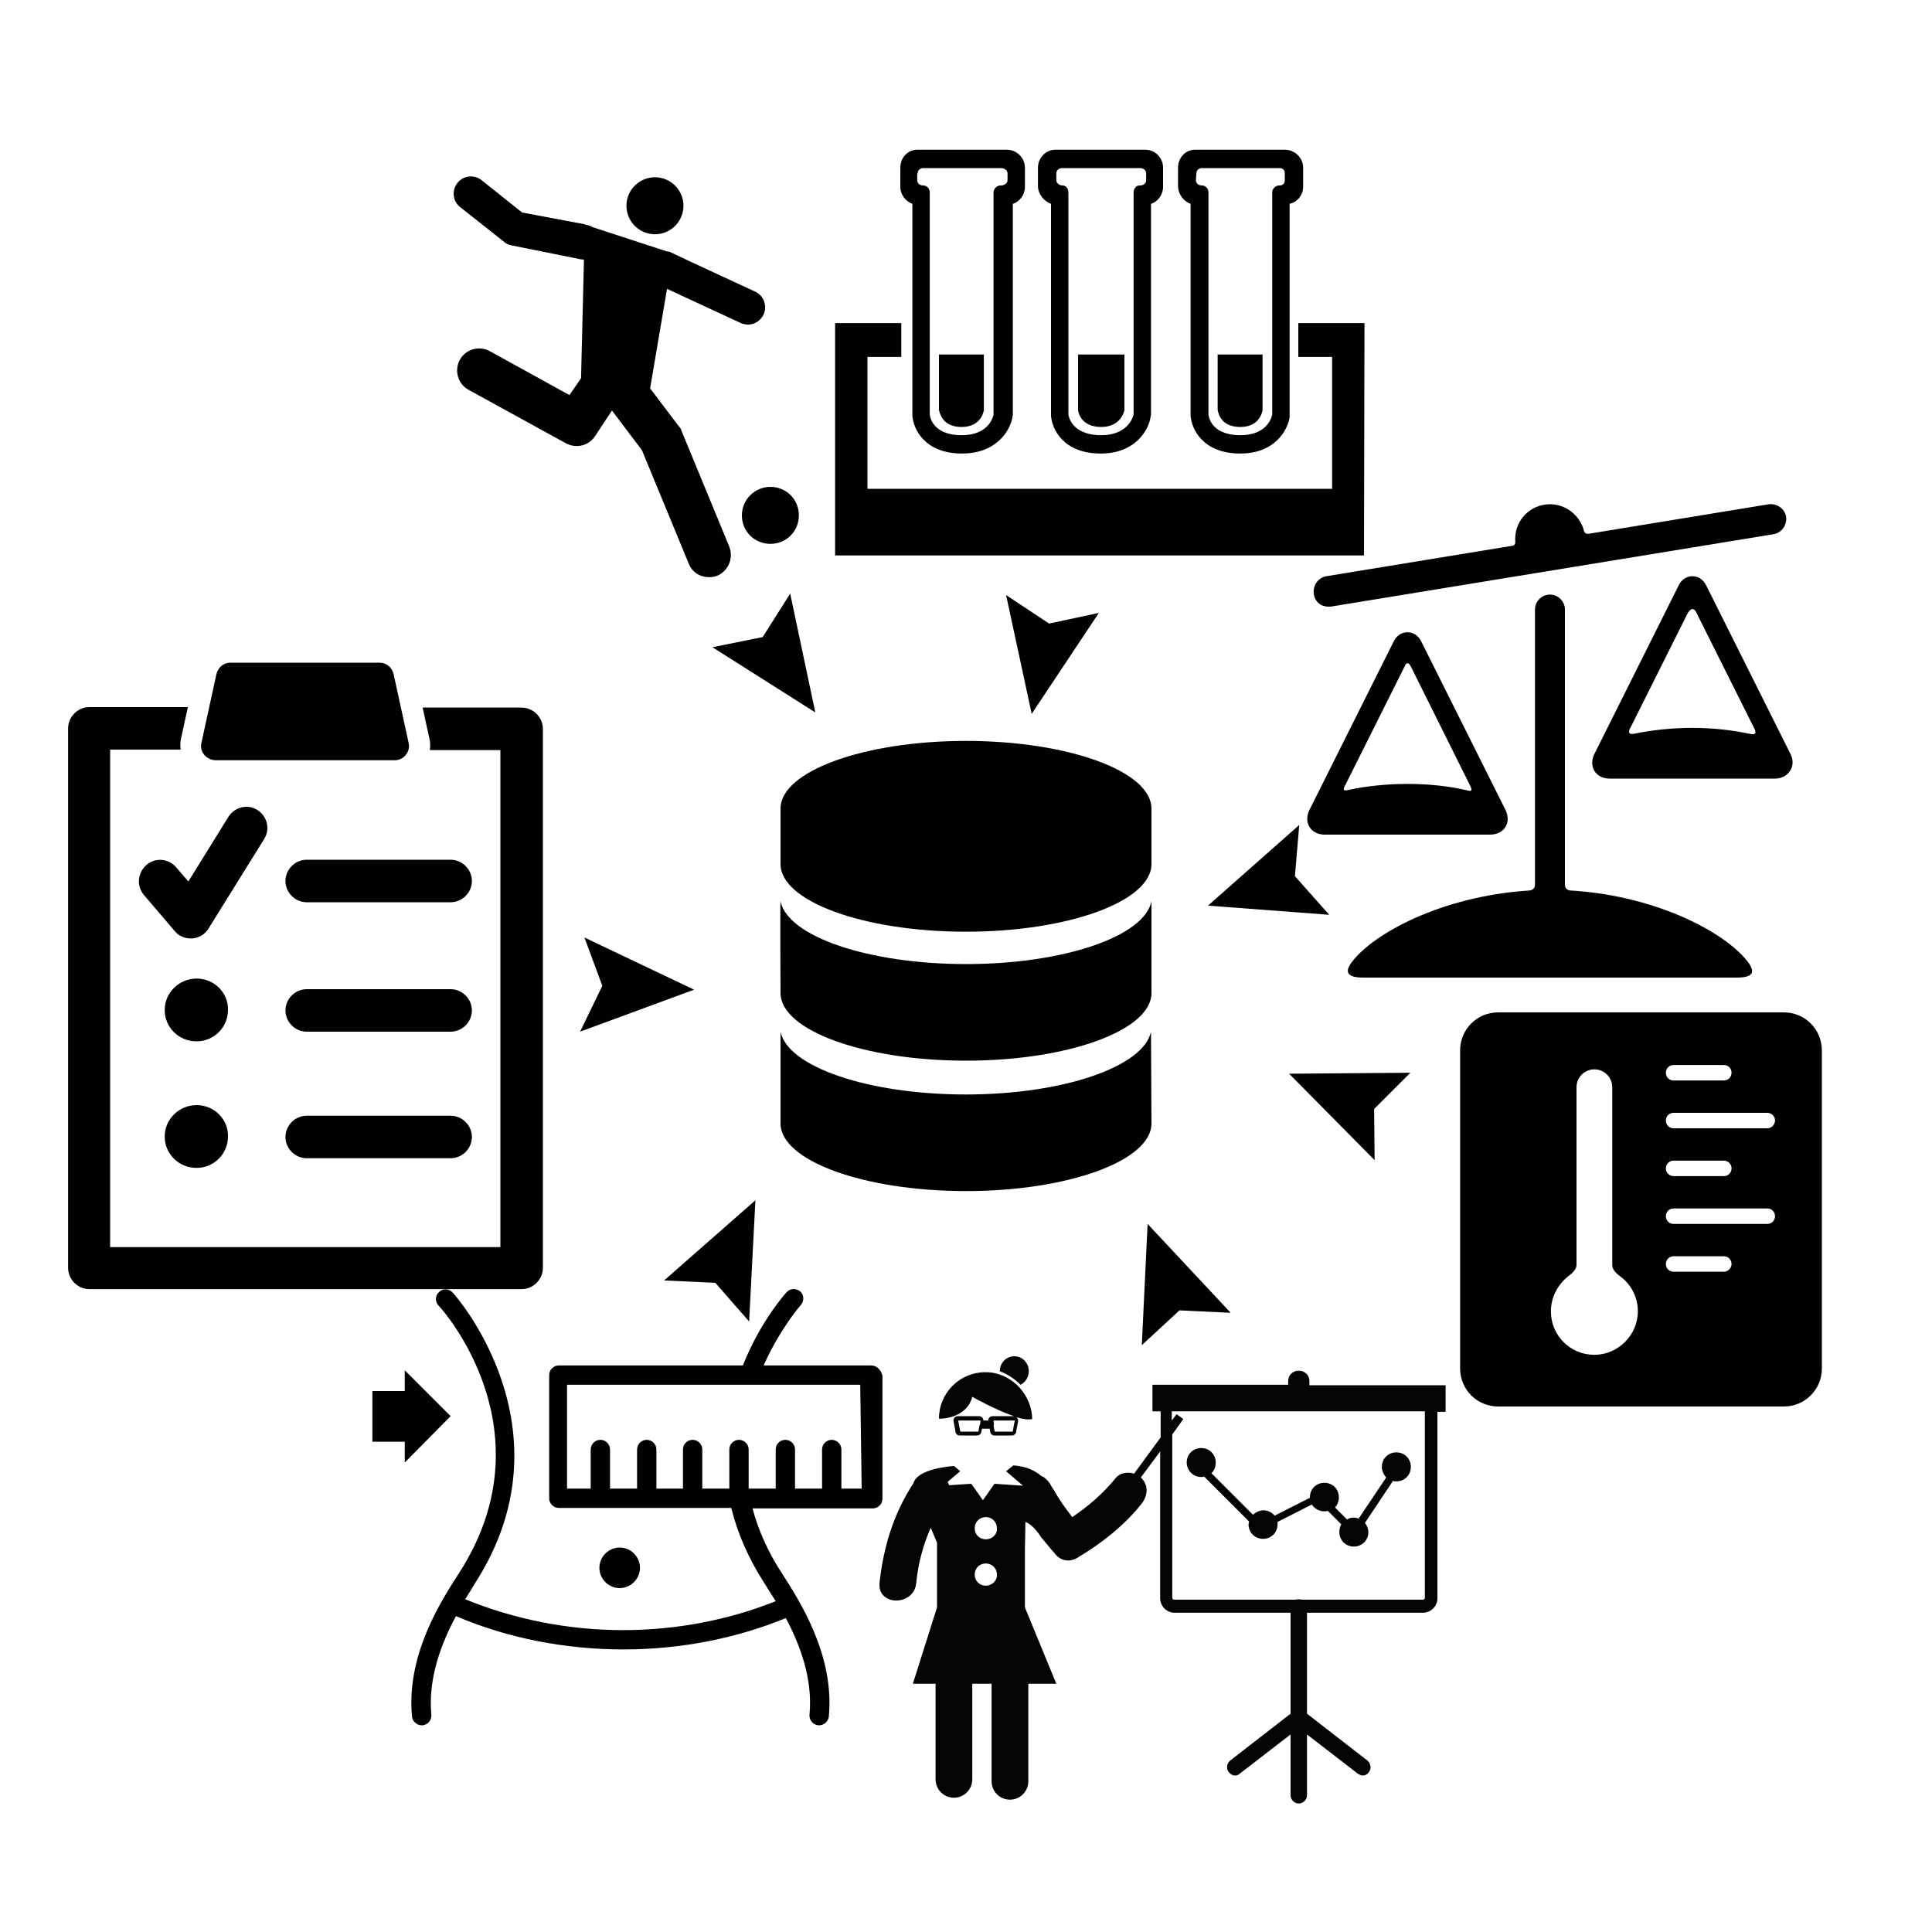 <svg xmlns="http://www.w3.org/2000/svg" viewBox="0 0 400 400" enable-background="new 0 0 400 400"><style type="text/css">.st0{display:none;fill:none;stroke:#BE1E2D;stroke-miterlimit:10;} .st1{fill:#010101;} .st2{fill:none;} .st3{fill:#040305;}</style><circle id="OUTLINE" class="st0" cx="200" cy="200" r="200"/><g id="db"><path class="st1" d="M200 153.4c-21.2 0-38.4 6.3-38.4 14v11.5c0 7.7 17.2 14 38.4 14s38.4-6.3 38.4-14v-11.5c0-7.7-17.2-14-38.4-14zM200 199.6c-20.2 0-36.9-5.7-38.4-13-.1.3 0 19 0 19 0 7.7 17.2 14 38.4 14s38.4-6.3 38.4-14v-19c-1.5 7.3-18.2 13-38.4 13zM238.3 213.6c-1.5 7.2-18.1 13-38.3 13s-36.9-5.7-38.4-13v19c0 7.7 17.2 14 38.4 14s38.4-6.3 38.4-14l-.1-19z"/></g><g id="footballer"><circle class="st1" cx="135.6" cy="42.6" r="5.9"/><path class="st1" d="M159.5 100.8c3.3 0 5.9 2.6 5.9 5.9 0 3.3-2.6 5.9-5.9 5.9-3.3 0-5.9-2.6-5.9-5.9 0-3.3 2.7-5.9 5.9-5.9zM117.9 81.8l-16.5-9.1c-2.2-1.2-5-.4-6.2 1.8-1.2 2.2-.4 5 1.8 6.2l20.2 11.1c2.1 1.1 4.7.5 6-1.5l3.5-5.3 6.2 8.2 9.7 23.5c.7 1.8 2.4 2.8 4.2 2.8.6 0 1.2-.1 1.7-.3 2.3-1 3.4-3.6 2.5-6l-9.9-24c-.1-.4-.3-.7-.6-1l-5.9-7.8 3.5-20.6 15.3 7.1c.5.2 1 .3 1.5.3 1.3 0 2.6-.8 3.2-2.1.8-1.8 0-3.9-1.7-4.7l-13.6-6.3-3.8-1.8c-.3-.2-.7-.2-1.1-.3l-15.3-5c-.3-.2-.6-.3-1-.4l-.4-.1-.3-.1-12.8-2.4-8.4-6.7c-1.5-1.2-3.8-1-5 .6-1.2 1.5-1 3.8.6 5l9.1 7.2c.4.4 1 .6 1.5.7l14.4 2.9c.2 0 .4 0 .6.1l-.6 24.5-2.4 3.5z"/></g><path class="st2" d="M160.753 153.026l-13.257-19.038 16.002-11.143 13.257 19.038z"/><path class="st1" d="M147.5 134l10.4-2.1 5.7-9 5.2 24.6z"/><g id="testtubes"><path class="st1" d="M188.9 42.2V86.1c.2 2.7 2.5 7.8 10.3 7.8 7.2 0 10-4.9 10.4-7.5 0-.2.1-.4.1-.6V42.2c1.4-.4 2.5-1.9 2.5-3.5v-4c0-2-1.7-3.7-3.7-3.7h-18.6c-2 0-3.5 1.7-3.5 3.7v4c0 1.6 1.1 3 2.5 3.5zm1.1-6.3c0-.7.5-1.1 1.2-1.1h16c.7 0 1.4.4 1.4 1.1v1.4c0 .7-.7 1.1-1.4 1.1h-.1c-.7 0-1.4.7-1.4 1.4v46s-.6 4.3-6.6 4.3c-6.4 0-6.6-4.3-6.6-4.3v-46c0-.7-.6-1.4-1.3-1.4h-.1c-.7 0-1.2-.5-1.2-1.1v-1.4zM199.1 88.4c4.2 0 4.6-3.5 4.6-3.5V73.4h-9.3v11.5c.1 0 .3 3.5 4.7 3.5zM217.6 42.2V86.1c.2 2.7 2.5 7.8 10.3 7.8 7.2 0 9.9-4.9 10.3-7.5 0-.2.1-.4.1-.6V42.2c1.4-.4 2.5-1.9 2.5-3.5v-4c0-2-1.6-3.7-3.7-3.7h-18.6c-2 0-3.6 1.7-3.6 3.7v4c.1 1.6 1.3 3 2.7 3.5zm1.1-6.3c0-.7.6-1.1 1.3-1.1h16c.7 0 1.3.4 1.3 1.1v1.4c0 .7-.6 1.1-1.3 1.1h-.1c-.7 0-1.2.7-1.2 1.4v46s-.8 4.3-6.7 4.3c-6.4 0-6.8-4.3-6.8-4.3v-46c0-.7-.5-1.4-1.2-1.4s-1.3-.5-1.3-1.1v-1.4zM228 88.4c4.2 0 4.8-3.5 4.8-3.5V73.4h-9.6v11.5s.3 3.5 4.8 3.5zM246.5 42.2V86.1c.2 2.7 2.5 7.8 10.3 7.8 7.2 0 9.8-4.9 10.2-7.5V42.2c1.7-.4 2.8-1.9 2.8-3.5v-4c0-2-1.7-3.7-3.8-3.7h-18.6c-2 0-3.5 1.7-3.5 3.7v4c.1 1.6 1.2 3 2.6 3.5zm1.2-6.3c0-.7.5-1.1 1.2-1.1h16c.7 0 1.1.4 1.1 1.1v1.4c0 .7-.4 1.1-1.1 1.1h-.1c-.7 0-1.4.7-1.4 1.4v46s-.6 4.3-6.6 4.3c-6.4 0-6.6-4.3-6.6-4.3v-46c0-.7-.6-1.4-1.3-1.4h-.1c-.7 0-1.2-.5-1.2-1.1l.1-1.4zM256.8 88.4c4.2 0 4.6-3.5 4.6-3.5V73.4h-9.3v11.5c.1 0 .2 3.5 4.7 3.5zM268.8 66.9v7h7v27.3h-96.2V73.9h7v-7h-13.7V115h109.5l.1-48.1z"/></g><path class="st2" d="M204.075 146.002l4.3-22.8 19.16 3.614-4.298 22.8z"/><path class="st1" d="M208.3 123.2l8.9 5.9 10.3-2.2-13.9 20.9z"/><g id="clip-board"><path class="st1" d="M107.9 146.5H87.5l1.4 6.4c.2.8.2 1.6.1 2.4h14.6v102.9H22.8v-103h14.6c-.1-.8-.1-1.6.1-2.4l1.4-6.4H18.5c-2.4 0-4.4 2-4.4 4.4v111.7c0 2.4 2 4.4 4.4 4.4H108c2.4 0 4.4-2 4.4-4.4V150.8c-.1-2.4-2-4.3-4.5-4.3zM93.3 178H63.5c-2.4 0-4.4 2-4.4 4.4 0 2.4 2 4.4 4.4 4.4h29.8c2.4 0 4.4-2 4.4-4.4 0-2.4-2-4.4-4.4-4.4zM93.3 204.8H63.5c-2.4 0-4.4 2-4.4 4.4 0 2.4 2 4.4 4.4 4.4h29.8c2.4 0 4.4-2 4.4-4.4 0-2.4-2-4.4-4.4-4.4zM30.3 179.1c-1.8 1.6-2.1 4.3-.5 6.2l6.4 7.5c.8 1 2.1 1.5 3.3 1.5h.3c1.4-.1 2.7-.9 3.4-2.1l11.5-18.5c1.3-2.1.6-4.7-1.4-6-2.1-1.3-4.7-.6-6 1.4L39 182.5l-2.5-2.9c-1.6-1.9-4.4-2.1-6.2-.5zM40.7 202.6c-3.6 0-6.6 2.9-6.6 6.5s2.9 6.5 6.6 6.5c3.6 0 6.5-2.9 6.5-6.5.1-3.5-2.8-6.5-6.5-6.5zM93.3 231H63.5c-2.4 0-4.4 2-4.4 4.4 0 2.4 2 4.4 4.4 4.4h29.8c2.4 0 4.4-2 4.4-4.4 0-2.4-2-4.4-4.4-4.4zM40.7 228.8c-3.6 0-6.6 2.9-6.6 6.5s2.9 6.5 6.6 6.5c3.6 0 6.5-2.9 6.5-6.5.1-3.5-2.8-6.5-6.5-6.5zM44.7 157.4h37c.9 0 1.8-.4 2.3-1.1.6-.7.8-1.6.6-2.5l-3.1-14.2c-.3-1.4-1.5-2.4-2.9-2.4H47.7c-1.4 0-2.6 1-2.9 2.4l-3.1 14.2c-.2.9 0 1.8.6 2.5s1.5 1.1 2.4 1.1z"/></g><path class="st2" d="M143.267 214.7l-23.177-1.057.888-19.48 23.177 1.056z"/><path class="st1" d="M120.1 213.6l4.6-9.5-3.7-10 22.7 10.8z"/><g id="scale"><path class="st1" d="M311.7 171.2c.6-1 .6-2.3 0-3.5l-17.4-34.8c-.6-1.3-1.7-2-2.9-2s-2.3.7-2.9 2l-17.4 34.8c-.6 1.2-.6 2.5 0 3.5s1.8 1.6 3.1 1.6h34.3c1.4 0 2.6-.6 3.2-1.6zm-20.3-33.9c.3 0 .6.5.6.5l12.3 24.7c.9 1.7-.2 1.2-.7 1.1-3.4-.8-7.6-1.3-12.2-1.3-4.5 0-8.7.5-12 1.2-.6.1-1.8.6-.8-1.1l12.3-24.6c-.1.1.2-.5.5-.5zM370.7 156.1l-17.4-34.8c-.6-1.3-1.7-2-2.9-2s-2.3.7-2.9 2l-17.4 34.8c-.6 1.2-.6 2.5 0 3.5s1.8 1.6 3.1 1.6h34.3c1.3 0 2.5-.6 3.1-1.6.7-1 .7-2.3.1-3.5zm-20.3-30c.5 0 .8.7.8.7l11.9 23.8c1 1.8-.4 1.4-1 1.3-3.3-.7-7.3-1.2-11.7-1.2-4.5 0-8.6.5-12 1.2-.6.1-1.8.3-.6-1.7l11.7-23.4c0 .1.4-.7.9-.7zM275 125.6h.5l91.7-15c1.7-.3 2.8-1.9 2.6-3.6-.3-1.7-1.9-2.8-3.6-2.6l-37.2 6.1c-1 .2-1.1-.7-1.2-1.1-1-2.9-3.7-5-6.9-5-4 0-7.2 3.2-7.2 7.2 0 .5.2 1.3-.6 1.4l-38.5 6.3c-1.7.3-2.8 1.9-2.6 3.6.2 1.7 1.5 2.7 3 2.7zM324 183.1v-56.9c0-1.7-1.4-3.1-3.1-3.1-1.7 0-3.1 1.4-3.1 3.1v56.9c0 1.2-1 1.3-1.6 1.3-17.5 1.2-31.8 8.7-36.4 14.9-.8 1.1-1.9 3.1 2.4 3.1h77.4c4.2 0 3.2-1.8 2.6-2.8-4.3-6.2-18.7-14-36.5-15.2-.6 0-1.7 0-1.7-1.3z"/></g><path class="st2" d="M246.996 178.192l21.998-7.37 6.195 18.49-22 7.37z"/><path class="st1" d="M269 170.8l-.9 10.6 7.1 8-25.1-1.9z"/><path id="waist-measure" class="st1" d="M180.4 282.7h-22.3c3.4-7.6 7.6-12.4 7.7-12.5.7-.8.7-2.1-.1-2.8-.8-.7-2.1-.7-2.8.1-.2.2-5.4 5.9-9.1 15.2h-38.1c-1.1 0-2 .9-2 2v25.5c0 1.1.9 2 2 2h35.7c1.3 5.3 3.6 10.5 6.8 15.5.7 1.1 1.5 2.4 2.4 3.8-9.7 3.9-20.6 6-31.6 6-11.5 0-22.7-2.3-32.7-6.4.8-1.2 1.5-2.4 2.1-3.4 20.5-31.9-4.4-59.9-4.7-60.1-.7-.8-2-.9-2.8-.1-.8.7-.9 2-.1 2.8 1 1 23.1 26 4.3 55.3-3.9 6-11 17.1-9.8 29.8.1 1 1 1.8 2 1.8h.2c1.1-.1 1.9-1.1 1.8-2.2-.7-7.6 2.1-14.8 5.1-20.4 10.5 4.5 22.5 6.9 34.7 6.9 11.8 0 23.4-2.3 33.6-6.5 2.9 5.5 5.6 12.5 4.9 20-.1 1.1.7 2.1 1.8 2.2h.2c1 0 1.9-.8 2-1.8 1.2-12.7-6-23.9-9.8-29.8-2.8-4.3-4.8-8.8-6-13.3h24.9c1.1 0 2-.9 2-2v-25.5c-.3-1.2-1.2-2.1-2.3-2.1zm-2 25.5h-4.2v-8.1c0-1.1-.9-2-2-2s-2 .9-2 2v8.1h-5.6v-8.1c0-1.1-.9-2-2-2s-2 .9-2 2v8.1H155v-8.1c0-1.1-.9-2-2-2s-2 .9-2 2v8.1h-5.6v-8.1c0-1.1-.9-2-2-2s-2 .9-2 2v8.1h-5.5v-8.1c0-1.1-.9-2-2-2s-2 .9-2 2v8.1h-5.6v-8.1c0-1.1-.9-2-2-2s-2 .9-2 2v8.1h-4.9v-21.5h60.7l.3 21.5zm-50.1 20.6c-2.3 0-4.2-1.9-4.2-4.2 0-2.3 1.9-4.2 4.2-4.2 2.3 0 4.2 1.9 4.2 4.2 0 2.3-1.9 4.2-4.2 4.2zm-44.5-26v-4.3h-6.7V288h6.7v-4.3l9.5 9.5-9.5 9.6z"/><path class="st2" d="M165.204 252.767l-10.092 20.89-17.558-8.483 10.092-20.89z"/><path class="st1" d="M155.1 273.6l-7-8-10.6-.5 18.9-16.6z"/><path id="thermometer" class="st1" d="M369.3 209.6h-59.1c-4.4 0-7.9 3.5-7.9 7.9v65.8c0 4.4 3.5 7.9 7.9 7.9h59.1c4.4 0 7.9-3.5 7.9-7.9v-65.8c0-4.4-3.5-7.9-7.9-7.9zm-22.8 10.9h10.4c.9 0 1.6.7 1.6 1.6s-.7 1.6-1.6 1.6h-10.4c-.9 0-1.6-.7-1.6-1.6s.7-1.6 1.6-1.6zm-16.4 60c-5 0-9-4-9-9 0-2.9 1.4-5.5 3.5-7.2.5-.4 1.8-1.3 1.8-2.4v-36.8c0-2.1 1.7-3.7 3.7-3.7 2.1 0 3.7 1.7 3.7 3.7v36.8c0 1.2 1.2 2 1.7 2.4 2.2 1.6 3.6 4.3 3.6 7.2 0 4.9-4.1 9-9 9zm26.8-17.2h-10.4c-.9 0-1.6-.7-1.6-1.6s.7-1.6 1.6-1.6h10.4c.9 0 1.6.7 1.6 1.6s-.8 1.6-1.6 1.6zm9-9.9h-19.4c-.9 0-1.6-.7-1.6-1.6 0-.9.7-1.6 1.6-1.6h19.4c.9 0 1.6.7 1.6 1.6 0 .9-.7 1.6-1.6 1.6zm-21-11.5c0-.9.7-1.6 1.6-1.6h10.4c.9 0 1.6.7 1.6 1.6 0 .9-.7 1.6-1.6 1.6h-10.4c-.9 0-1.6-.7-1.6-1.6zm21-8.3h-19.4c-.9 0-1.6-.7-1.6-1.6 0-.9.7-1.6 1.6-1.6h19.4c.9 0 1.6.7 1.6 1.6 0 .8-.7 1.6-1.6 1.6z"/><path class="st2" d="M270.58 213.295l21.45 8.835-7.425 18.03-21.45-8.835z"/><path class="st1" d="M292 222.1l-7.5 7.5.1 10.6-17.7-17.9z"/><g id="graph"><path class="st3" d="M201.3 289.2s4.8 2.7 8.6 4h-4.4c-.5 0-.9.4-.9.9h-1c0-.5-.4-.9-.9-.9h-4.4c-.5 0-.9.4-.9.9l.4 2.2c0 .5.4.9.9.9h3.6c.5 0 .9-.4.9-.9l.1-.5h1.6l.1.5c0 .5.4.9.9.9h3.6c.5 0 .9-.4.9-.9l.4-2.1v-.1c0-.3-.2-.6-.4-.7 1.3.4 2.5.6 3.3.4 0-2.4-1-4.7-2.6-6.5-1.2-1.3-2.7-2.3-4.4-2.8-.9-.3-1.7-.4-2.7-.4-5.3 0-9.6 4.3-9.6 9.6.1.1 5.7.1 6.9-4.5zm8.8 4.9l-.4 2.1v.1c0 .1-.1.1-.1.1H206c-.1 0-.1-.1-.1-.1l-.2-1.3h-2.9l-.2 1.2v.1c0 .1-.1.1-.1.1h-3.6c-.1 0-.1-.1-.1-.1l-.4-2.1c0-.1.1-.1.1-.1h4.4c.1 0 .1 0 .1.1l-.1.8h2.9l-.1-.8c0-.1.1-.1.1-.1h4.4c-.2-.1-.1 0-.1 0zM211.3 286.7c1-.5 1.7-1.6 1.7-2.8 0-1.7-1.3-3.1-3-3.1s-3 1.4-3 3.1c1.6.6 3.1 1.6 4.3 2.8zM271.1 286.7v-.8c0-1.2-1-2.1-2.1-2.1h-.2c-1.2 0-2.1 1-2.1 2.1v.8h-28.1v5.5h1.7v5.4l-5.5 7.5c-1.3-.4-2.9-.2-3.8.9-2.6 3.2-5.6 5.8-9 8.1-1.4-1.8-2.7-3.6-3.8-5.6-.1-.2-.3-.4-.4-.6-1-2-2.2-2.3-2.2-2.3s-2-2-5.8-2.2l-1.5 1.2 3.5 3-5.9-.4-2.4 3.4-2.4-3.4-4.6.3c-.1-.3-.2-.5-.3-.7l2.6-2.2-1.3-1.1c-4.3.4-7.8 1.5-8.4 3.6-4.1 6.3-6.2 13.2-7 20.6-.5 4.9 7.2 4.9 7.6 0 .4-4 1.4-7.8 3-11.4l1.3 3.1v13.4l-5 15.8h4.7v19.8c0 2.1 1.7 3.8 3.8 3.8 2.1 0 3.8-1.7 3.8-3.8v-19.8h4v20.2c0 2.1 1.7 3.8 3.8 3.8 2.1 0 3.8-1.7 3.8-3.8v-20.2h5.8l-6.5-15.8v-12.1l.1-5.6c1.8.7 3.2 3.1 3.2 3.1.8 1 1.6 1.9 2.4 2.9l.3.3c1 1.5 2.9 2.3 4.9 1.1 5-3 9.6-6.6 13.2-11.1 1.3-1.6 1.6-3.8 0-5.4 0 0-.1 0-.1-.1l4-5.4v30.4c0 1.6 1.3 3 3 3h24v20.9l-12.5 9.7c-.7.6-.9 1.6-.3 2.4.3.4.8.7 1.3.7.4 0 .7-.1 1-.4l10.5-8.1v12.6c0 .9.8 1.7 1.7 1.7.9 0 1.7-.8 1.7-1.7v-12.6l10.5 8.1c.3.2.7.4 1 .4.5 0 1-.2 1.3-.7.6-.7.4-1.8-.3-2.4l-12.5-9.7v-20.9h24c1.6 0 3-1.3 3-3v-38.6h1.7v-5.5h-28.2zm-67 41.6c-1.3 0-2.3-1-2.3-2.3 0-1.3 1-2.3 2.3-2.3 1.3 0 2.3 1 2.3 2.3.1 1.2-1 2.3-2.3 2.3zm0-9.6c-1.3 0-2.3-1-2.3-2.3 0-1.3 1-2.3 2.3-2.3 1.3 0 2.3 1 2.3 2.3.1 1.3-1 2.3-2.3 2.3zm90.9 12.1c0 .2-.2.4-.4.4h-25c-.2-.1-1.2-.1-1.5 0h-25c-.2 0-.4-.2-.4-.4V297l2.3-3.2-1.4-1-1 1.3v-1.9H295v38.6zM248.7 305.8c.2 0 .4 0 .6-.1l9.3 9.3c0 .2-.1.4-.1.6 0 1.7 1.3 3 3 3s3-1.3 3-3v-.5l7.1-3.6c.5.8 1.5 1.4 2.5 1.4.3 0 .5 0 .8-.1l2.8 2.8c-.3.5-.4 1-.4 1.6 0 1.7 1.3 3 3 3s3-1.3 3-3c0-.7-.3-1.4-.7-1.9l5.8-8.7c.2.1.5.1.7.1 1.7 0 3-1.3 3-3s-1.3-3-3-3-3 1.3-3 3c0 .9.4 1.6.9 2.2l-5.7 8.5c-.3-.1-.7-.2-1-.2-.5 0-1 .1-1.4.4l-2.5-2.5c.5-.5.8-1.3.8-2.1 0-1.7-1.3-3-3-3s-3 1.3-3 3v.1l-7.3 3.7c-.6-.7-1.4-1.1-2.3-1.1-.9 0-1.6.4-2.2.9l-8.6-8.6c.6-.5.9-1.3.9-2.2 0-1.7-1.3-3-3-3s-3 1.3-3 3 1.4 3 3 3z"/></g><path class="st2" d="M246.83 250.027l7.953 21.794-18.318 6.686-7.953-21.794z"/><path class="st1" d="M254.8 271.8l-10.6-.5-7.8 7.2 1.2-25.1z"/></svg>